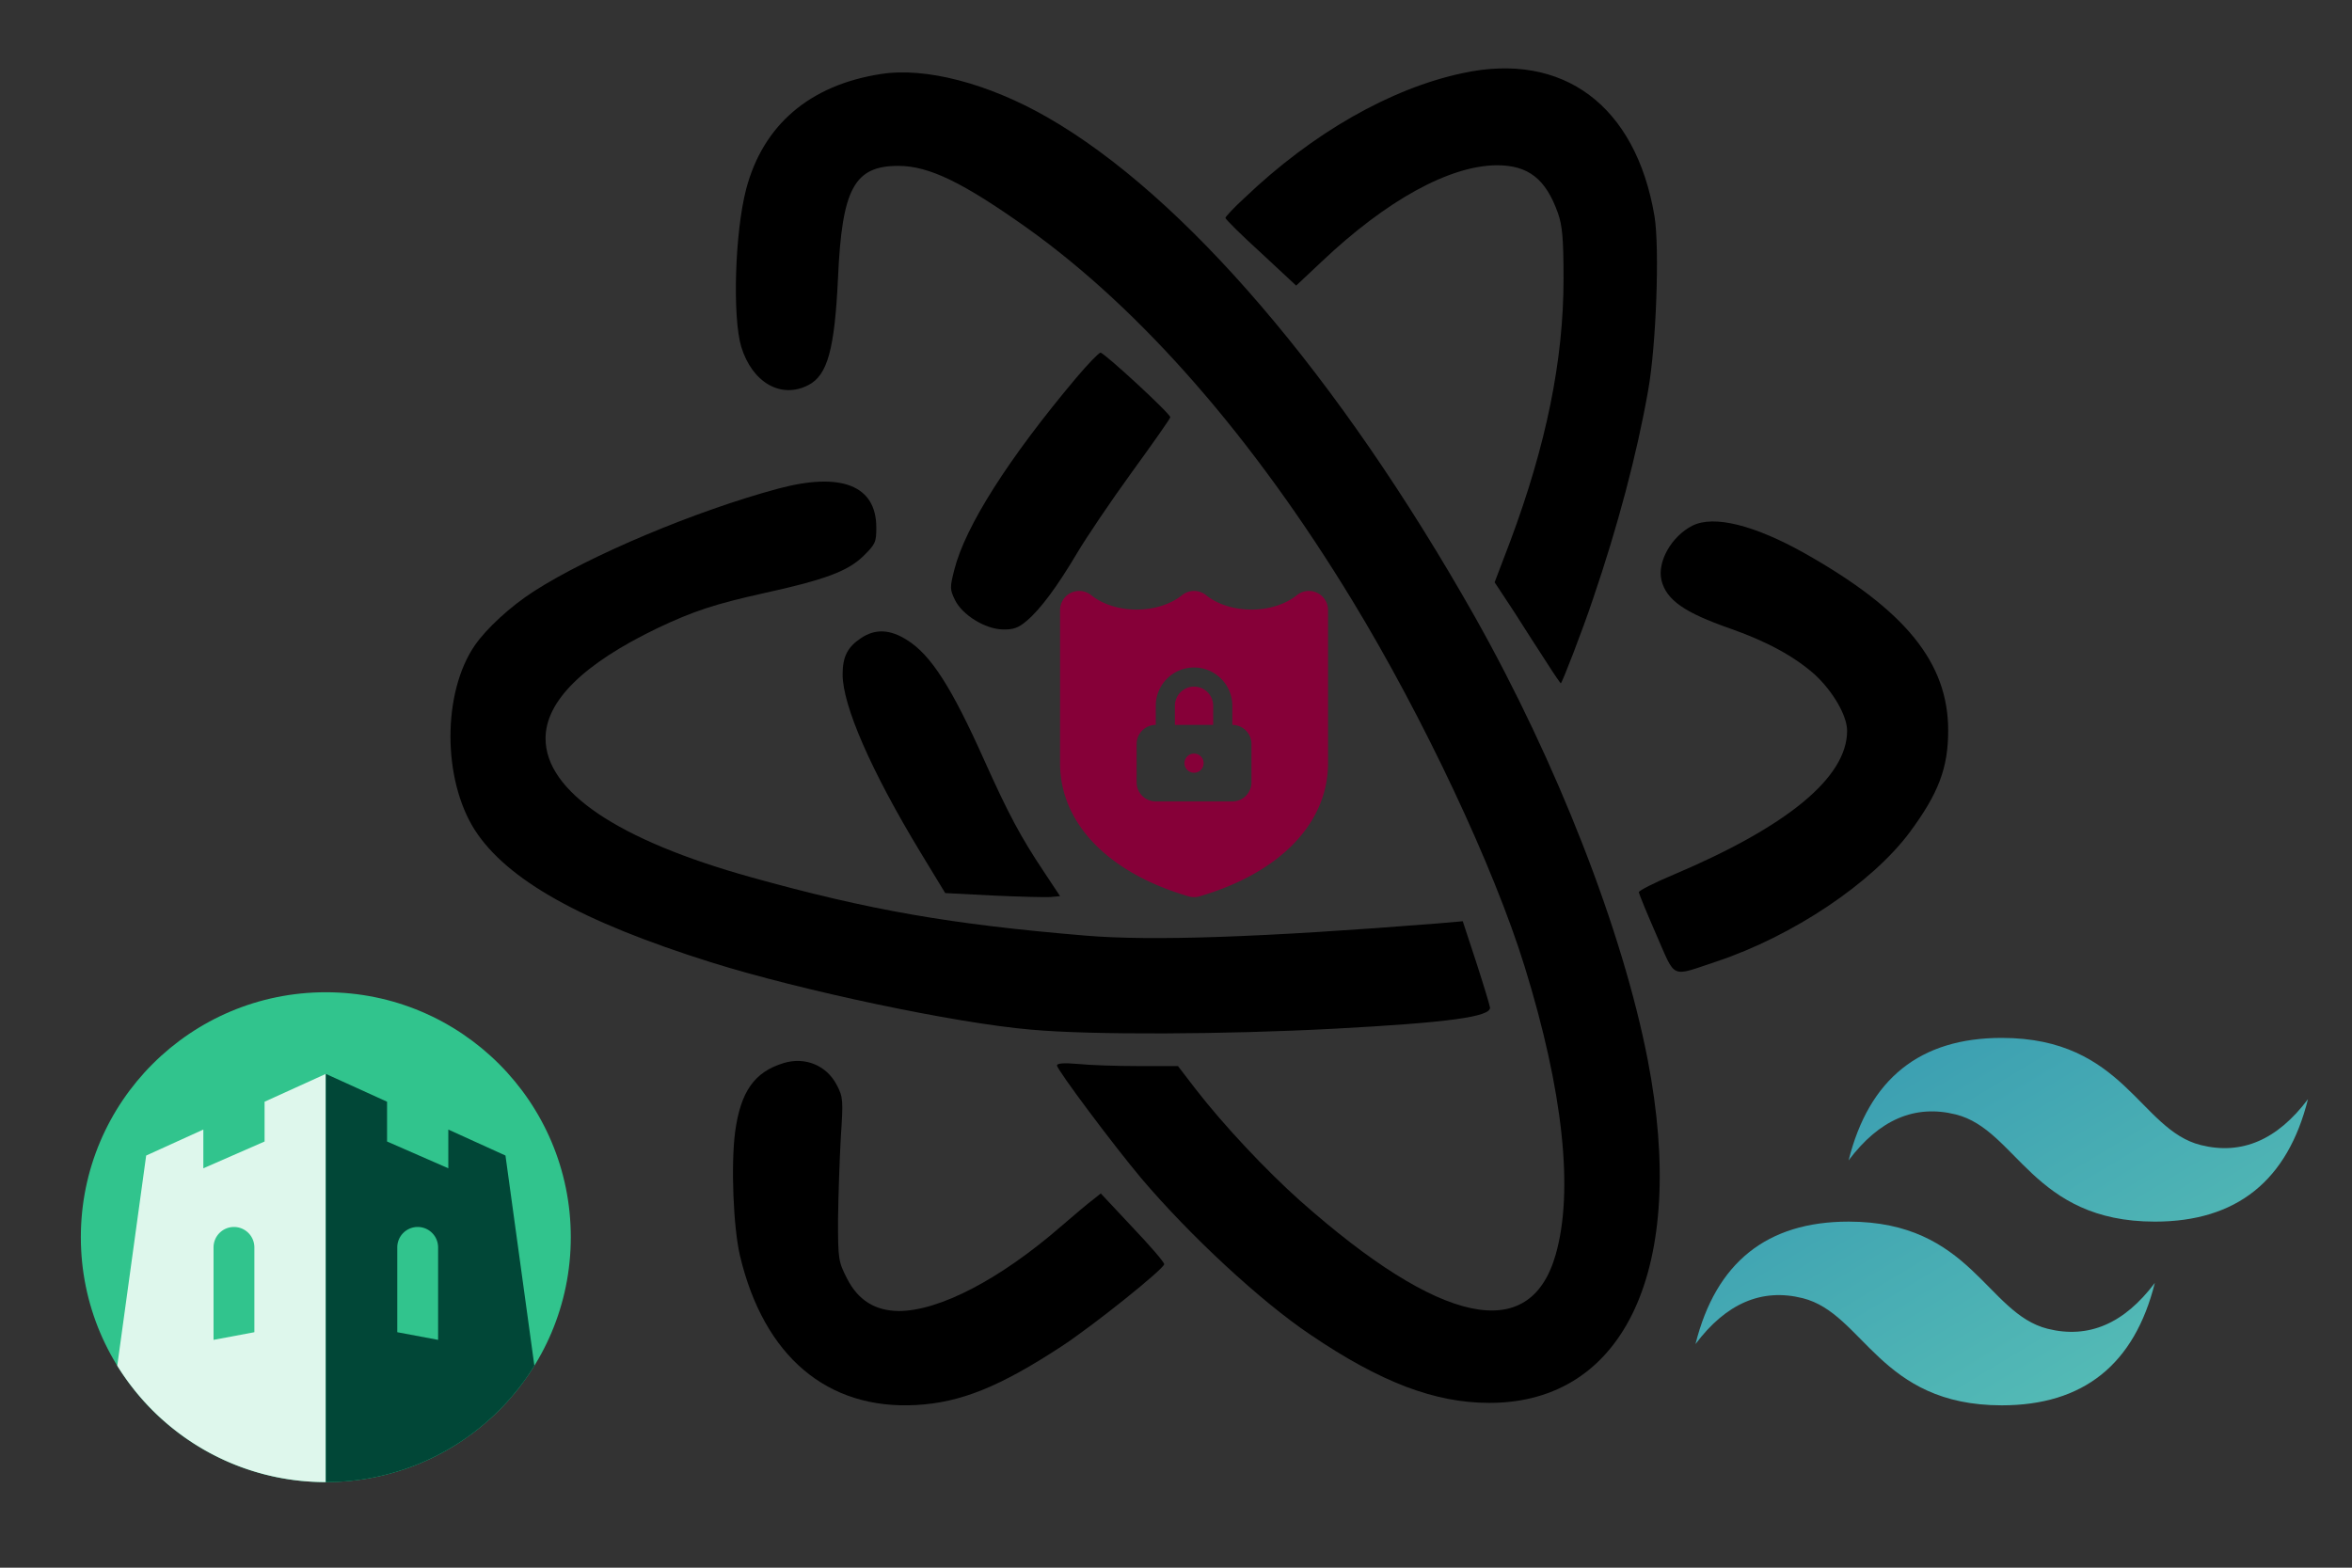 <?xml version="1.0" encoding="utf-8"?>
<svg version="1.0" viewBox="0 0 768 512" xmlns="http://www.w3.org/2000/svg">
  <rect x="0" y="0" width="768" height="512" fill="#333333" stroke="none"/>
  <defs>
    <linearGradient id="a" x1="0" x2="64" y1="-21.333" y2="85.333" gradientTransform="matrix(3.125, 0, 0, 3.125, 553.629, 298.975)" gradientUnits="userSpaceOnUse">
      <stop offset="0" stop-color="#2383ae"/>
      <stop offset="1" stop-color="#6dd7b9"/>
    </linearGradient>
  </defs>
  <g transform="matrix(1, 0, 0, 1, 137.092, -13.671)">
    <path d="M340.548 37.545c-23.6 5-49.1 19.6-71.2 40.7-3.5 3.2-6.3 6.2-6.3 6.6 0 .4 5.2 5.6 11.6 11.4l11.5 10.7 8.3-7.8c21.2-20.1 41.8-31.4 57.2-31.5 10.3 0 16 4.4 20 15.7 1.4 4 1.8 8.2 1.8 21.5 0 26.5-5.7 54.3-17.4 85.6l-5.1 13.4 6.4 9.7c3.4 5.4 8.2 12.8 10.6 16.5 2.4 3.8 4.5 6.8 4.6 6.8.4 0 7.2-17.6 10.5-27.5 8.1-23.7 14.4-47.5 18-68 2.7-14.9 3.8-46.8 2.1-57.1-6.1-36.1-29.8-53.8-62.6-46.7zM150.548 37.845c-23.3 3.6-38.5 16.7-44 37.6-3.7 14.2-4.5 41.7-1.6 51.5 3.6 11.7 13 17.1 21.9 12.5 6.3-3.2 8.6-11.8 9.7-35.1 1.3-29.1 5.3-36.5 19.7-36.5 10 0 21.1 5.4 42.2 20.4 37.2 26.6 73.7 68.4 106 121.5 23.2 38.1 46.3 87.2 56.3 119.6 12.6 40.7 16.1 73.4 10.1 94.2-8.4 29.2-37.5 23-83.4-17.7-11.3-10.1-25.1-24.8-34.3-36.7l-5.6-7.3h-13c-7.1 0-16-.3-19.7-.7-4.7-.4-6.8-.2-6.8.5 0 1.4 18.5 26.1 27.4 36.7 15.9 18.8 39.2 40.4 55.3 51.2 23 15.6 40.7 22.3 58.5 22.3 44.4 0 64.8-44.3 51.7-112-8.2-42.3-29.7-97.3-56.6-145-44.1-78-94.8-137.3-139.5-162.9-19.4-11.1-39.8-16.4-54.3-14.1z"/>
    <path d="M214.348 137.045c-22.2 26.4-36.2 48.5-39.8 62.6-1.5 5.9-1.5 6.5.2 10 2.4 4.9 9.9 9.5 15.6 9.6 3.4.1 5.1-.5 7.8-2.8 4.5-3.8 9.9-11.1 16.5-22.2 2.9-4.9 10.9-16.8 17.8-26.3s12.6-17.6 12.6-18c0-1.2-21.6-21.1-22.8-21.1-.5 0-4.1 3.7-7.9 8.2z"/>
    <path d="M117.048 173.245c-26.8 7.2-61.6 21.8-79.9 33.6-7.6 4.9-15.4 12.1-19.2 17.6-10.6 15.4-10.6 43.7 0 60.3 10.5 16.3 34.8 29.9 77.1 43.2 29.3 9.2 79.8 19.9 104.5 22 19.7 1.8 63.2 1.6 99-.3 37.4-2 51.1-3.9 50.9-6.9-.1-.8-2.1-7.4-4.5-14.8l-4.4-13.4-8 .7c-58 4.6-93.5 5.8-115.1 4-44.3-3.7-70.6-8.3-109.4-19.1-43.4-12.1-67-28-67-45.3 0-12.2 12.4-24.4 36.5-36 11.8-5.6 18.8-7.9 35-11.5 19.6-4.3 27.1-7.1 32.1-11.9 4.1-4 4.4-4.6 4.4-9.5 0-13.7-11.4-18.2-32-12.7zM415.548 185.345c-6.9 3.5-11.6 11.9-10.1 17.9 1.6 6.4 7.5 10.5 22.4 15.7 12 4.2 20.9 9.1 27.5 14.9 6 5.5 10.7 13.5 10.7 18.5 0 15.2-19.4 31.2-56.7 47-6.2 2.6-11.3 5.2-11.3 5.7s2.6 6.8 5.7 13.9c6.5 14.8 4.4 13.8 19.8 8.7 24.8-8.3 50.5-25.5 62.9-42.1 9.4-12.7 12.6-21 12.6-33.3 0-22.1-13.9-39.3-46.9-57.9-16.4-9.2-29.6-12.5-36.6-9z"/>
    <path d="M143.948 222.145c-4.3 2.9-5.9 6-5.9 11.8 0 10.1 9.2 31.3 25.3 57.9l8.2 13.5 15.5.8c8.5.4 17 .6 18.8.5l3.2-.3-5.3-8c-7.6-11.4-11.6-18.9-19.5-36.5-10.6-23.7-17.4-34.3-25.1-39.1-5.6-3.6-10.5-3.8-15.2-.6zM118.848 360.845c-9.6 2.9-14.1 9.3-15.9 22.5-1.4 10.8-.6 31.2 1.6 40.5 7.8 32.8 28.5 50.3 57.5 48.7 14.5-.8 27.2-5.9 47.4-19.1 10.4-6.8 33.6-25.4 33.6-26.9 0-.7-4.7-6.1-10.4-12.1l-10.3-11-2.5 2c-1.4 1-6 4.9-10.3 8.6-20.1 17.5-40 27.8-53.2 27.8-7.7-.1-13.2-3.5-16.8-10.5-2.9-5.7-3-6.3-3-19.4.1-7.5.5-19.5.9-26.6.8-12.3.8-13.3-1.3-17.3-3.3-6.4-10.3-9.3-17.3-7.2z"/>
    <g fill="#860038">
      <path d="M252.801 237.92a6.258 6.258 0 00-6.25 6.25v6.25h12.5v-6.25a6.258 6.258 0 00-6.25-6.25z"/>
      <path d="M293.001 207.285a6.253 6.253 0 00-6.619.766c-7.81 6.277-21.866 6.274-29.663.003a6.253 6.253 0 00-7.837-.003c-7.806 6.277-21.868 6.274-29.663.003a6.251 6.251 0 00-10.168 4.868l-.003 50c0 19.59 15.704 35.85 42.007 43.501a6.282 6.282 0 003.492 0c26.303-7.65 42.004-23.908 42.004-43.5v-50c0-2.407-1.38-4.6-3.55-5.638zm-21.45 61.885a6.25 6.25 0 01-6.25 6.25h-25a6.25 6.25 0 01-6.25-6.25v-12.5a6.25 6.25 0 016.25-6.25v-6.25c0-6.89 5.606-12.5 12.5-12.5s12.5 5.61 12.5 12.5v6.25a6.25 6.25 0 016.25 6.25v12.5z"/>
      <path d="M252.801 259.795a3.125 3.125 0 100 6.25 3.125 3.125 0 000-6.25z"/>
    </g>
  </g>
  <g transform="matrix(3.333, 0, 0, 3.333, -457.1, 17.353)">
    <circle cx="169.064" cy="116.023" r="24" fill="#31C48D"/>
    <path fill="#DEF7EC" fill-rule="evenodd" d="M148.631 128.62l2.833-20.597 5.6-2.546v3.796l6-2.625v-3.898l6-2.727v40c-8.635 0-16.205-4.56-20.433-11.403zm11.433-13.597a2 2 0 012 2v8.312l-4 .75v-9.062a2 2 0 012-2z" clip-rule="evenodd"/>
    <path fill="#014737" fill-rule="evenodd" d="M189.496 128.62c-4.228 6.843-11.798 11.403-20.432 11.403v-40l6 2.727v3.898l6 2.625v-3.796l5.6 2.546 2.832 20.597zm-11.432-13.597a2 2 0 00-2 2v8.312l4 .75v-9.062a2 2 0 00-2-2z" clip-rule="evenodd"/>
  </g>
  <path fill="url(#a)" fill-rule="evenodd" d="M 603.627 378.975 C 610.293 352.309 626.961 338.975 653.627 338.975 C 693.627 338.975 698.627 368.975 718.627 373.975 C 731.961 377.309 743.627 372.309 753.627 358.975 C 746.961 385.641 730.293 398.975 703.627 398.975 C 663.627 398.975 658.627 368.975 638.627 363.975 C 625.293 360.641 613.627 365.641 603.627 378.975 Z M 553.627 438.975 C 560.293 412.309 576.961 398.975 603.627 398.975 C 643.627 398.975 648.627 428.975 668.627 433.975 C 681.961 437.309 693.627 432.309 703.627 418.975 C 696.961 445.641 680.293 458.975 653.627 458.975 C 613.627 458.975 608.627 428.975 588.627 423.975 C 575.293 420.641 563.627 425.641 553.627 438.975 Z"/>
</svg>